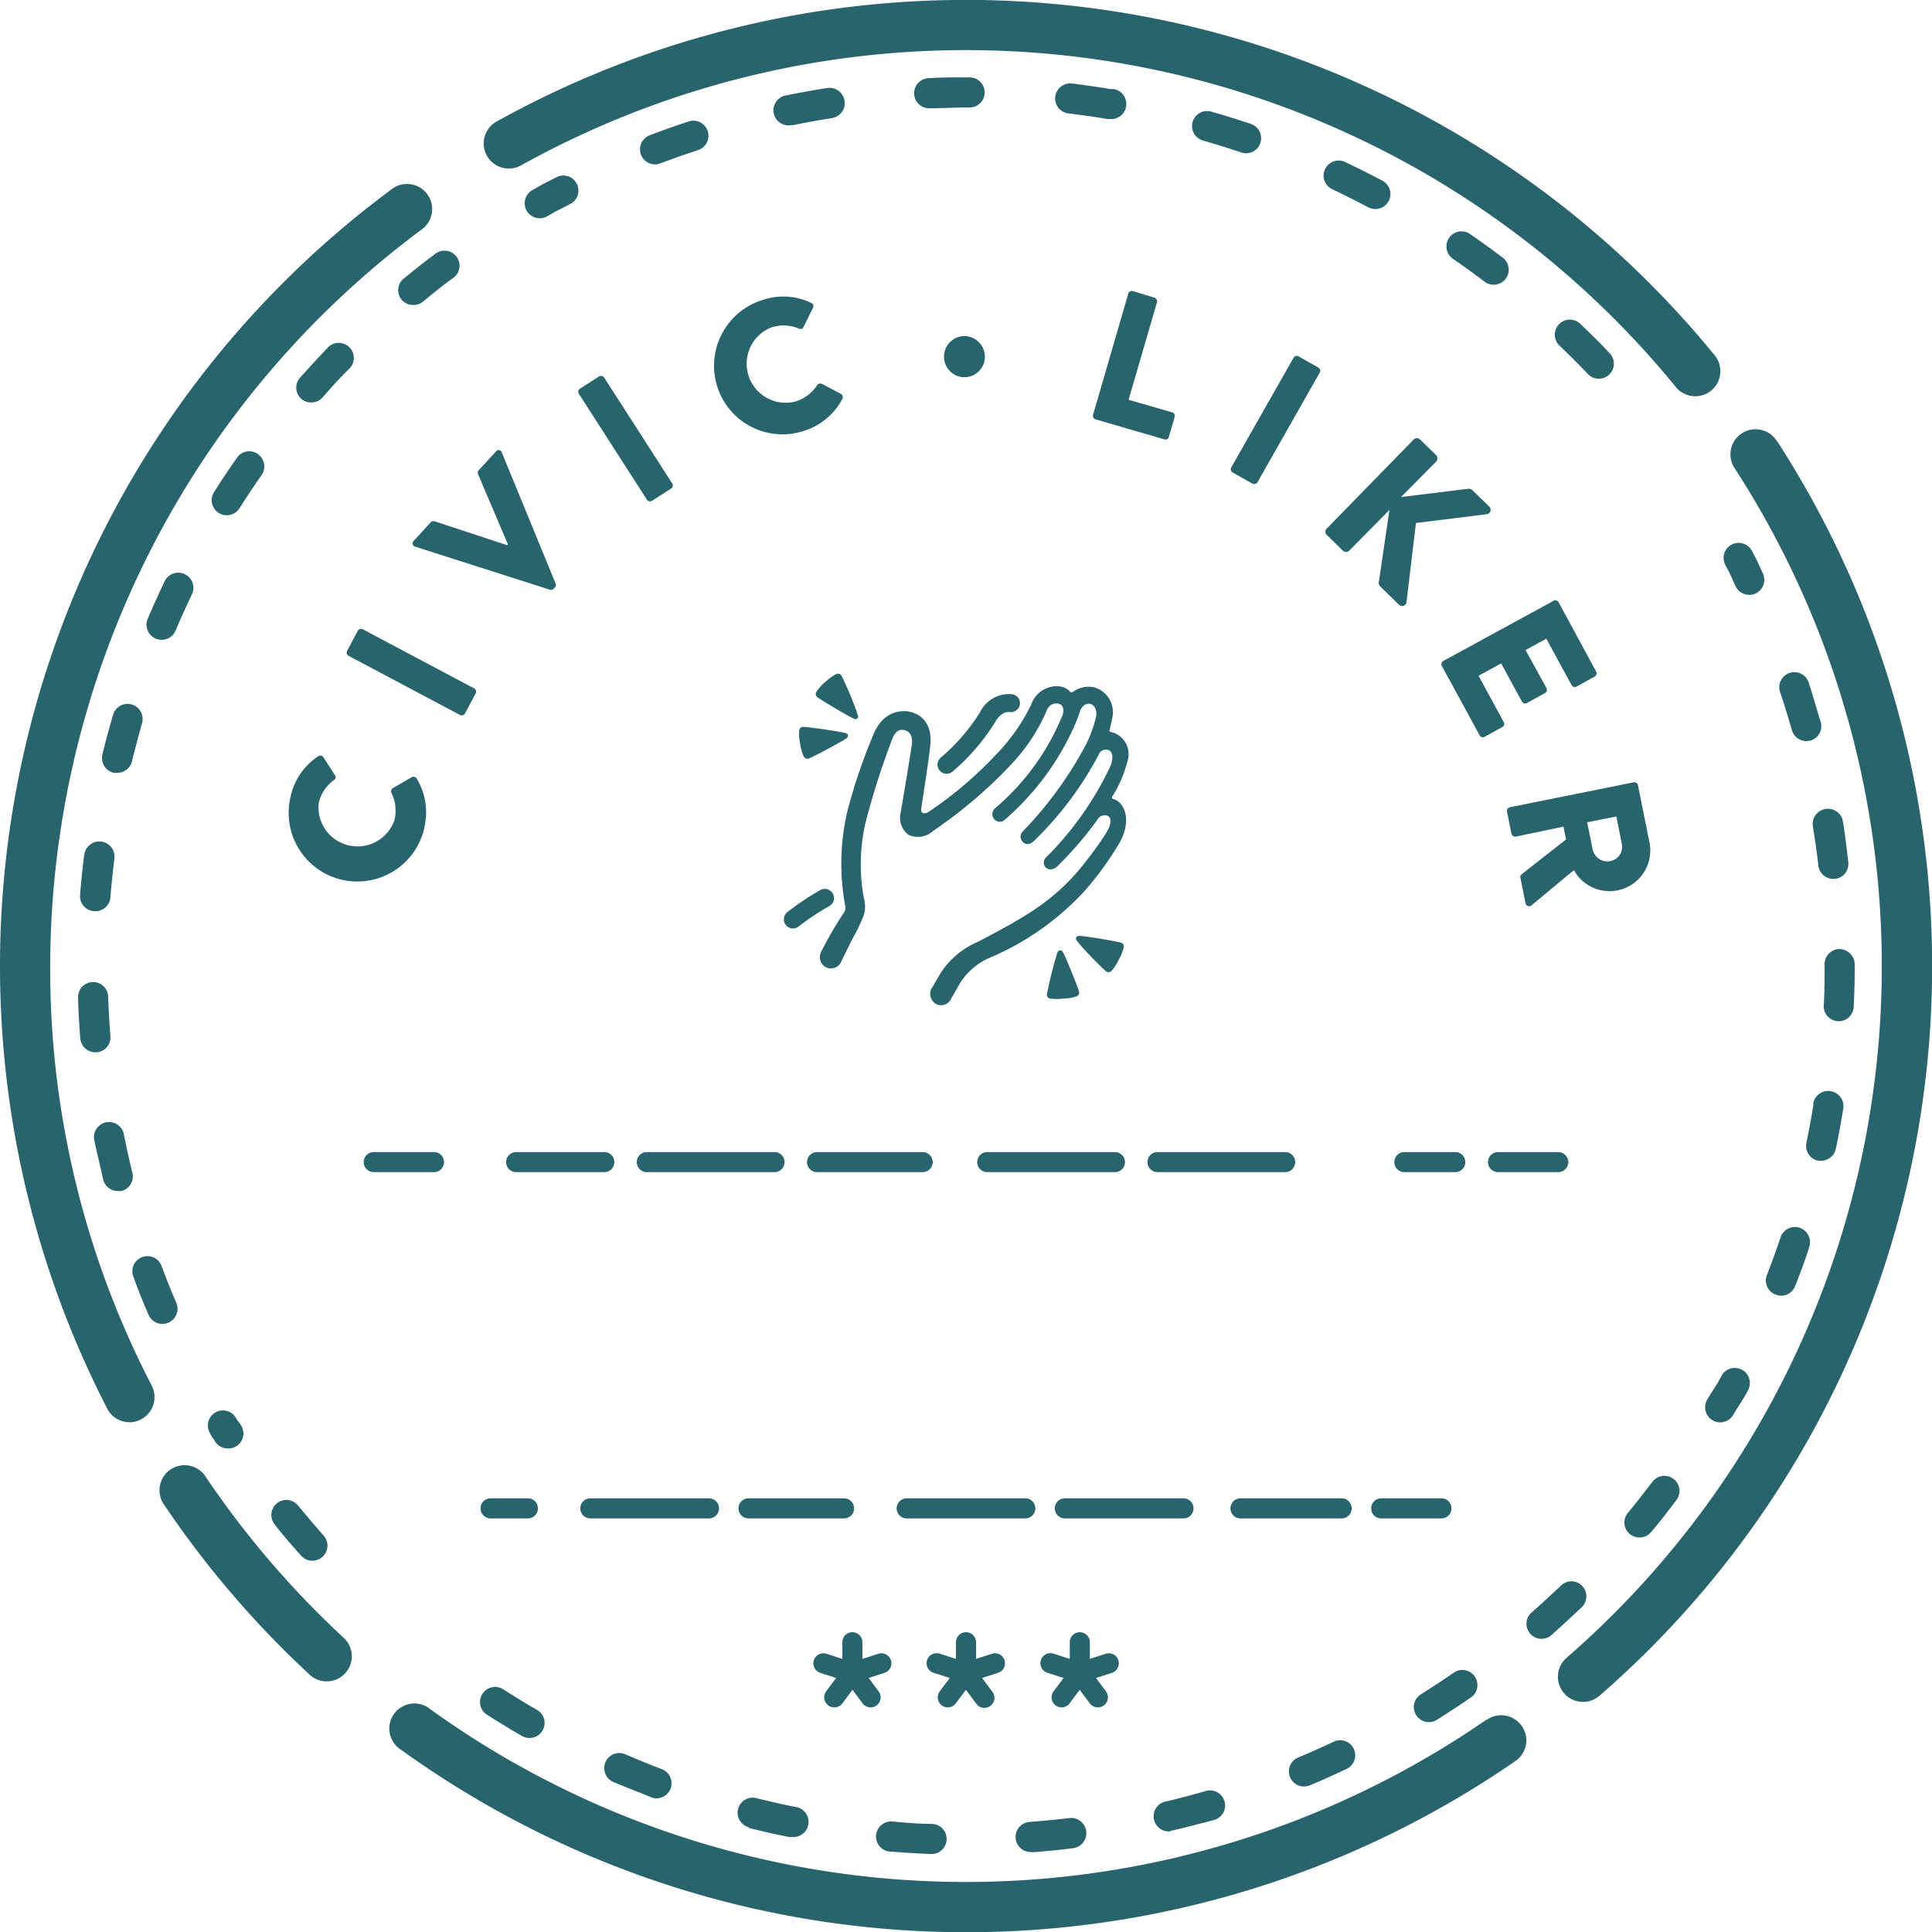 <svg xmlns="http://www.w3.org/2000/svg" viewBox="0 0 192.5 192.5"><defs><style>.a{fill:#28646e;}</style></defs><title>civic-liker</title><path class="a" d="M148.1,171.35a91.3,91.3,0,0,1-105.16-1A2.5,2.5,0,1,0,40,174.37,96.29,96.29,0,0,0,151,175.46a2.5,2.5,0,0,0-2.85-4.11Z"/><path class="a" d="M177.07,44a2.5,2.5,0,1,0-4.19,2.72,91.29,91.29,0,0,1-16.79,118.46,2.5,2.5,0,0,0,3.28,3.78,96.29,96.29,0,0,0,17.7-125Z"/><path class="a" d="M51.91,16.48a91.3,91.3,0,0,1,115,22,2.5,2.5,0,1,0,3.86-3.17A96.29,96.29,0,0,0,49.48,12.11a2.5,2.5,0,1,0,2.43,4.37Z"/><path class="a" d="M5,96.25A91.66,91.66,0,0,1,42.06,22.83a2.5,2.5,0,0,0-3-4A96.3,96.3,0,0,0,10.68,140.35a2.49,2.49,0,0,0,2.22,1.36,2.43,2.43,0,0,0,1.14-.28,2.51,2.51,0,0,0,1.08-3.37A90.17,90.17,0,0,1,5,96.25Z"/><path class="a" d="M20.54,147.21A2.5,2.5,0,1,0,16.4,150a96.53,96.53,0,0,0,14.53,16.93,2.5,2.5,0,0,0,3.39-3.67A91.81,91.81,0,0,1,20.54,147.21Z"/><path class="a" d="M96.62,7.71h-.37c-1.23,0-2.48,0-3.7.08a1.5,1.5,0,0,0,.06,3h.06c1.18,0,2.39-.08,3.58-.08h.36a1.5,1.5,0,0,0,0-3Z"/><path class="a" d="M74.61,182.13c1.31.33,2.65.64,4,.9a1.53,1.53,0,0,0,.3,0,1.5,1.5,0,0,0,.29-3c-1.28-.26-2.57-.55-3.84-.87a1.5,1.5,0,1,0-.73,2.91Z"/><path class="a" d="M132.8,18.88c1.18.56,2.37,1.16,3.52,1.77a1.52,1.52,0,0,0,.7.18,1.5,1.5,0,0,0,.71-2.83c-1.2-.63-2.42-1.25-3.65-1.83a1.5,1.5,0,1,0-1.28,2.71Z"/><path class="a" d="M78.71,12.47a1.53,1.53,0,0,0,.3,0c1.28-.26,2.58-.5,3.87-.7a1.5,1.5,0,1,0-.46-3c-1.34.21-2.69.45-4,.72a1.5,1.5,0,0,0,.3,3Z"/><path class="a" d="M110.81,8.9c-1.33-.22-2.69-.42-4-.58a1.51,1.51,0,0,0-1.67,1.32,1.5,1.5,0,0,0,1.32,1.66c1.29.16,2.6.34,3.89.56l.25,0a1.5,1.5,0,0,0,.24-3Z"/><path class="a" d="M129.94,178a1.47,1.47,0,0,0,.58-.12c1.25-.52,2.5-1.08,3.71-1.66a1.5,1.5,0,0,0-1.28-2.71c-1.18.56-2.39,1.1-3.59,1.6a1.5,1.5,0,0,0,.58,2.89Z"/><path class="a" d="M88.66,184.48c1.34.11,2.71.19,4.07.25h.06a1.5,1.5,0,0,0,.06-3c-1.32,0-2.64-.13-3.93-.24a1.5,1.5,0,0,0-.26,3Z"/><path class="a" d="M124.64,12.35c-1.28-.43-2.59-.84-3.89-1.21a1.5,1.5,0,1,0-.83,2.88c1.26.36,2.52.76,3.76,1.17a1.34,1.34,0,0,0,.48.08,1.5,1.5,0,0,0,.48-2.92Z"/><path class="a" d="M116.63,182.4a1.34,1.34,0,0,0,.35-.05c1.32-.31,2.64-.66,3.94-1a1.5,1.5,0,1,0-.83-2.88c-1.26.36-2.54.7-3.81,1a1.5,1.5,0,0,0,.35,3Z"/><path class="a" d="M102.79,184.55h.12c1.34-.1,2.71-.23,4-.4a1.5,1.5,0,1,0-.36-3c-1.3.15-2.61.28-3.91.38a1.5,1.5,0,0,0,.1,3Z"/><path class="a" d="M176.94,129a1.47,1.47,0,0,0,.54.1,1.5,1.5,0,0,0,1.4-1c.49-1.26,1-2.55,1.38-3.84a1.5,1.5,0,1,0-2.84-1c-.42,1.25-.87,2.49-1.34,3.71A1.5,1.5,0,0,0,176.94,129Z"/><path class="a" d="M180.21,68a1.5,1.5,0,0,0-2.85.95c.42,1.24.81,2.5,1.17,3.76A1.5,1.5,0,0,0,180,73.84a1.45,1.45,0,0,0,.41-.06,1.49,1.49,0,0,0,1-1.85C181,70.63,180.64,69.32,180.21,68Z"/><path class="a" d="M180.7,110c-.21,1.29-.45,2.59-.71,3.87a1.5,1.5,0,0,0,1.16,1.78,1.55,1.55,0,0,0,.31,0,1.5,1.5,0,0,0,1.46-1.19c.28-1.33.53-2.68.74-4a1.5,1.5,0,0,0-3-.48Z"/><path class="a" d="M183.63,81.86a1.5,1.5,0,1,0-3,.49c.21,1.29.4,2.6.55,3.9a1.49,1.49,0,0,0,1.49,1.32h.17a1.5,1.5,0,0,0,1.32-1.66C184,84.56,183.85,83.2,183.63,81.86Z"/><path class="a" d="M184.7,100.32c.07-1.35.1-2.72.1-4.06v-.2a1.55,1.55,0,0,0-1.51-1.5,1.5,1.5,0,0,0-1.49,1.51v.18c0,1.31,0,2.63-.09,3.94a1.5,1.5,0,0,0,1.43,1.56h.07A1.49,1.49,0,0,0,184.7,100.32Z"/><path class="a" d="M172.93,58.41a1.51,1.51,0,0,0,1.36.86,1.61,1.61,0,0,0,.64-.14,1.51,1.51,0,0,0,.72-2c-.58-1.22-.43-1-1.06-2.18a1.5,1.5,0,1,0-2.65,1.4C172.55,57.5,172.38,57.23,172.93,58.41Z"/><path class="a" d="M65.26,16.38a1.39,1.39,0,0,0,.53-.1c1.23-.46,2.47-.9,3.71-1.31a1.5,1.5,0,1,0-.93-2.85c-1.29.42-2.58.88-3.84,1.36a1.5,1.5,0,0,0,.53,2.9Z"/><path class="a" d="M62.3,174.79a1.5,1.5,0,0,0-1.19,2.76c1.24.53,2.51,1,3.78,1.53a1.46,1.46,0,0,0,.53.1,1.5,1.5,0,0,0,.53-2.9C64.73,175.81,63.5,175.31,62.3,174.79Z"/><path class="a" d="M147.92,28.07a1.53,1.53,0,0,0,.91.3,1.5,1.5,0,0,0,.91-2.69c-1.09-.82-2.2-1.63-3.31-2.39a1.5,1.5,0,0,0-1.7,2.47C145.8,26.5,146.88,27.27,147.92,28.07Z"/><path class="a" d="M57.46,18.29a1.5,1.5,0,0,0-2-.64c-1.2.62-1.26.62-2.43,1.3a1.5,1.5,0,0,0,.75,2.8,1.44,1.44,0,0,0,.75-.21c1.13-.65,1.15-.62,2.31-1.23A1.49,1.49,0,0,0,57.46,18.29Z"/><path class="a" d="M170.63,141.51a1.5,1.5,0,0,0,2.06-.53c.68-1.17.86-1.28,1.49-2.48a1.5,1.5,0,0,0-2.66-1.4c-.61,1.16-.76,1.23-1.42,2.36A1.5,1.5,0,0,0,170.63,141.51Z"/><path class="a" d="M48.52,170.85c1.15.73,2.32,1.45,3.49,2.12a1.53,1.53,0,0,0,.75.2,1.5,1.5,0,0,0,.75-2.8c-1.13-.65-2.26-1.34-3.37-2.05a1.5,1.5,0,0,0-1.62,2.53Z"/><path class="a" d="M8.39,85.17c-.17,1.34-.31,2.71-.41,4a1.5,1.5,0,0,0,1.38,1.62h.12A1.5,1.5,0,0,0,11,89.46c.1-1.3.24-2.62.4-3.92a1.5,1.5,0,0,0-3-.37Z"/><path class="a" d="M8,103.47a1.51,1.51,0,0,0,1.5,1.38h.12A1.49,1.49,0,0,0,11,103.23c-.1-1.3-.18-2.63-.22-3.93a1.5,1.5,0,1,0-3,.1C7.81,100.75,7.89,102.12,8,103.47Z"/><path class="a" d="M11.69,77a1.51,1.51,0,0,0,1.46-1.14c.31-1.27.65-2.55,1-3.8a1.5,1.5,0,0,0-2.88-.85c-.38,1.3-.74,2.62-1.06,3.94A1.51,1.51,0,0,0,11.33,77,1.47,1.47,0,0,0,11.69,77Z"/><path class="a" d="M27.59,149.79a1.49,1.49,0,0,0-.22,2.1C28.22,153,29.11,154,30,155a1.49,1.49,0,0,0,1.12.51,1.52,1.52,0,0,0,1-.38,1.5,1.5,0,0,0,.13-2.12c-.87-1-1.73-2-2.55-3A1.49,1.49,0,0,0,27.59,149.79Z"/><path class="a" d="M163.36,153.19a1.47,1.47,0,0,0,1.15-.54c.87-1,1.72-2.12,2.53-3.2a1.5,1.5,0,1,0-2.4-1.8c-.78,1-1.6,2.08-2.44,3.09a1.49,1.49,0,0,0,1.16,2.45Z"/><path class="a" d="M21.43,143.63a1.5,1.5,0,0,0,1.27.69A1.49,1.49,0,0,0,24,142c-.7-1.1.16.42-.48-.71a1.5,1.5,0,0,0-2.61,1.49C21.54,144,20.71,142.48,21.43,143.63Z"/><path class="a" d="M10.28,117.53a1.5,1.5,0,0,0,1.45,1.14,1.47,1.47,0,0,0,.36,0,1.5,1.5,0,0,0,1.1-1.82c-.31-1.27-.6-2.56-.85-3.84a1.5,1.5,0,0,0-2.95.58C9.66,114.88,10,116.22,10.28,117.53Z"/><path class="a" d="M25.69,45.24a1.48,1.48,0,0,0-2.08.37c-.78,1.11-1.54,2.25-2.26,3.39a1.5,1.5,0,1,0,2.53,1.61c.7-1.11,1.44-2.21,2.19-3.28A1.51,1.51,0,0,0,25.69,45.24Z"/><path class="a" d="M40,29.84a1.5,1.5,0,0,0,1.16.55,1.56,1.56,0,0,0,1-.34c1-.83,2-1.65,3.1-2.43a1.5,1.5,0,0,0-1.79-2.4c-1.08.8-2.16,1.65-3.21,2.51A1.49,1.49,0,0,0,40,29.84Z"/><path class="a" d="M32.15,39.59c.87-1,1.77-2,2.68-2.88a1.5,1.5,0,0,0-2.16-2.09c-.94,1-1.87,2-2.76,3A1.48,1.48,0,0,0,30,39.72a1.45,1.45,0,0,0,1,.38A1.47,1.47,0,0,0,32.15,39.59Z"/><path class="a" d="M142.36,171.59a1.46,1.46,0,0,0,.8-.23c1.14-.71,2.29-1.47,3.4-2.23a1.5,1.5,0,0,0-1.71-2.47c-1.07.74-2.18,1.47-3.28,2.16a1.5,1.5,0,0,0,.79,2.77Z"/><path class="a" d="M157.63,158a1.49,1.49,0,0,0-2.12,0c-.94.9-1.92,1.8-2.9,2.66a1.49,1.49,0,0,0-.14,2.12,1.5,1.5,0,0,0,2.11.14c1-.9,2-1.82,3-2.76A1.51,1.51,0,0,0,157.63,158Z"/><path class="a" d="M158.19,37.24a1.5,1.5,0,1,0,2.17-2.07c-.93-1-1.9-1.94-2.88-2.88a1.5,1.5,0,1,0-2.07,2.17C156.35,35.36,157.29,36.3,158.19,37.24Z"/><path class="a" d="M14.8,131a1.49,1.49,0,0,0,1.38.91,1.59,1.59,0,0,0,.59-.12,1.51,1.51,0,0,0,.79-2c-.52-1.19-1-2.42-1.46-3.64a1.5,1.5,0,1,0-2.81,1.05C13.76,128.52,14.27,129.79,14.8,131Z"/><path class="a" d="M18.41,57.21a1.5,1.5,0,0,0-2,.7c-.58,1.22-1.15,2.47-1.68,3.72a1.5,1.5,0,0,0,.79,2,1.52,1.52,0,0,0,.59.12,1.5,1.5,0,0,0,1.38-.91c.51-1.21,1.06-2.42,1.62-3.6A1.5,1.5,0,0,0,18.41,57.21Z"/><path class="a" d="M37.24,116.79h6a1,1,0,0,0,0-2h-6a1,1,0,1,0,0,2Z"/><path class="a" d="M78.17,115.79a1,1,0,0,0-1-1H64.45a1,1,0,0,0,0,2H77.17A1,1,0,0,0,78.17,115.79Z"/><path class="a" d="M129.05,115.79a1,1,0,0,0-1-1H115.33a1,1,0,0,0,0,2h12.72A1,1,0,0,0,129.05,115.79Z"/><path class="a" d="M81.41,116.79H91.93a1,1,0,0,0,0-2H81.41a1,1,0,0,0,0,2Z"/><path class="a" d="M97.37,115.79a1,1,0,0,0,1,1h12.72a1,1,0,0,0,0-2H98.37A1,1,0,0,0,97.37,115.79Z"/><path class="a" d="M138.93,115.79a1,1,0,0,0,1,1H145a1,1,0,0,0,0-2h-5.09A1,1,0,0,0,138.93,115.79Z"/><path class="a" d="M61.21,115.79a1,1,0,0,0-1-1H51.43a1,1,0,1,0,0,2h8.78A1,1,0,0,0,61.21,115.79Z"/><path class="a" d="M149.26,116.79h6a1,1,0,0,0,0-2h-6a1,1,0,0,0,0,2Z"/><path class="a" d="M48.88,151.29H52.6a1,1,0,0,0,0-2H48.88a1,1,0,1,0,0,2Z"/><path class="a" d="M123.6,151.29h10.08a1,1,0,0,0,0-2H123.6a1,1,0,0,0,0,2Z"/><path class="a" d="M103.16,150.29a1,1,0,0,0-1-1H90.34a1,1,0,0,0,0,2h11.82A1,1,0,0,0,103.16,150.29Z"/><path class="a" d="M85.1,150.29a1,1,0,0,0-1-1H74.58a1,1,0,0,0,0,2H84.1A1,1,0,0,0,85.1,150.29Z"/><path class="a" d="M71.64,150.29a1,1,0,0,0-1-1H58.82a1,1,0,1,0,0,2H70.64A1,1,0,0,0,71.64,150.29Z"/><path class="a" d="M118.92,150.29a1,1,0,0,0-1-1H106.1a1,1,0,0,0,0,2h11.82A1,1,0,0,0,118.92,150.29Z"/><path class="a" d="M137.62,151.29h6a1,1,0,0,0,0-2h-6a1,1,0,0,0,0,2Z"/><path class="a" d="M42.27,82.49a6.55,6.55,0,0,0-.75-4.92.38.38,0,0,0-.5-.13l-1.87,1.08A.39.39,0,0,0,39,79a4,4,0,0,1,.31,2.69A3.89,3.89,0,0,1,31.76,80a3.85,3.85,0,0,1,1.52-2.28.33.33,0,0,0,.11-.46l-1.16-1.8a.36.36,0,0,0-.53-.1,6.38,6.38,0,0,0-2.76,4.08,6.84,6.84,0,1,0,13.33,3.1Z"/><rect class="a" x="39.49" y="60.33" width="3" height="13.3" rx="0.36" transform="translate(-37.39 71.77) rotate(-62.04)"/><path class="a" d="M50.61,54.24l-.08.08L43.3,51.94a.36.36,0,0,0-.37.09l-1.71,1.86a.34.34,0,0,0,.15.58L54.8,58.76a.38.38,0,0,0,.37-.1l.13-.14a.36.36,0,0,0,.06-.38L50,45.09A.33.33,0,0,0,49.4,45l-1.71,1.86a.36.36,0,0,0-.06.38Z"/><rect class="a" x="60.93" y="37.01" width="3" height="13.3" rx="0.36" transform="matrix(0.84, -0.54, 0.54, 0.84, -13.69, 40.74)"/><path class="a" d="M71.48,38.56a6.82,6.82,0,0,0,8.63,4.37,6.54,6.54,0,0,0,3.82-3.18.38.38,0,0,0-.14-.5l-1.89-1a.39.39,0,0,0-.48.13A4,4,0,0,1,79.28,40a3.89,3.89,0,0,1-2.42-7.38,3.92,3.92,0,0,1,2.74.12.32.32,0,0,0,.45-.14L81,30.68a.35.35,0,0,0-.18-.5,6.38,6.38,0,0,0-4.92-.26A6.85,6.85,0,0,0,71.48,38.56Z"/><path class="a" d="M96.06,33.48a2.06,2.06,0,0,0-2,2.1,2,2,0,0,0,4.07-.06A2.07,2.07,0,0,0,96.06,33.48Z"/><path class="a" d="M115,29.65,112.87,29a.37.37,0,0,0-.45.25l-3.51,12.08a.36.36,0,0,0,.24.45l6.87,2a.35.35,0,0,0,.44-.24l.58-2a.36.36,0,0,0-.24-.45l-4.35-1.26,2.84-9.75A.39.39,0,0,0,115,29.65Z"/><rect class="a" x="120.44" y="40.35" width="13.3" height="3" rx="0.36" transform="translate(27.94 131.7) rotate(-60.41)"/><path class="a" d="M137.37,58.09a.46.46,0,0,0,.15.34l1.88,1.83a.44.44,0,0,0,.74-.25l.94-7.9,7.08-.88a.44.44,0,0,0,.24-.74l-1.71-1.67a.59.59,0,0,0-.39-.12l-6.7.82L143.09,46a.47.47,0,0,0,0-.65l-1.59-1.55a.45.45,0,0,0-.65,0l-8.65,8.86a.44.44,0,0,0,0,.64l1.59,1.56a.47.47,0,0,0,.65,0l4-4.05Z"/><path class="a" d="M147.87,73.44l1.82-1a.35.35,0,0,0,.14-.49l-2.51-4.62,2.25-1.23,2.07,3.8a.36.36,0,0,0,.49.15l1.82-1a.37.37,0,0,0,.14-.49L152,64.77l2.07-1.13,2.52,4.62a.36.36,0,0,0,.49.15l1.81-1a.36.36,0,0,0,.15-.49L155.29,60a.36.36,0,0,0-.49-.14l-11,6a.37.37,0,0,0-.14.49l3.76,6.9A.36.36,0,0,0,147.87,73.44Z"/><path class="a" d="M164.32,83.8l-1.12-5.57a.36.36,0,0,0-.43-.28l-12.33,2.48a.37.37,0,0,0-.29.43l.45,2.21a.39.39,0,0,0,.43.29l4.75-1,.26,1.28-4.44,3.48a.34.34,0,0,0-.11.33L152,90a.36.36,0,0,0,.6.2l4.22-3.5a4.06,4.06,0,0,0,7.51-2.87Zm-3.85,2a1.51,1.51,0,0,1-1.77-1.11l-.56-2.76,2.91-.58.55,2.75A1.44,1.44,0,0,1,160.47,85.79Z"/><path class="a" d="M93.72,75.5a.91.91,0,0,0,1.2,1.37,20.77,20.77,0,0,0,4.28-5c.18-.31.68-1,1.42-.92a.91.91,0,0,0,1-.78.9.9,0,0,0-.78-1A3.22,3.22,0,0,0,97.63,71,19.49,19.49,0,0,1,93.72,75.5Z"/><path class="a" d="M78.31,92.18a.91.91,0,0,0,1.28.12,25.6,25.6,0,0,1,3-2A.91.91,0,0,0,83,89.07a.93.93,0,0,0-1.23-.41,26.63,26.63,0,0,0-3.34,2.24A.91.91,0,0,0,78.31,92.18Z"/><path class="a" d="M86.9,73.49A55.18,55.18,0,0,0,84.39,81a23,23,0,0,0-.17,9.28.9.9,0,0,1-.11.62,35.63,35.63,0,0,0-2.32,4,1.13,1.13,0,0,0,.47,1.45,1.09,1.09,0,0,0,.54.14,1.1,1.1,0,0,0,1-.64c.35-.72,1-2.08,1.33-2.65a19.44,19.44,0,0,0,.93-2,3.06,3.06,0,0,0,0-1.78,18.5,18.5,0,0,1,.19-7.5,76.68,76.68,0,0,1,2.68-8.36c.27-.66.65-.87,1-.84s1.12.22.91,1.59c-.38,2.45-.91,5.56-1.09,6.61a2.13,2.13,0,0,0,.77,2.26A2.25,2.25,0,0,0,93,82.77a46,46,0,0,0,7.71-6.56,18.35,18.35,0,0,0,3.63-5.52,1,1,0,0,1,1.2-.56c.25.07.55.4.34,1.1a24,24,0,0,1-6.66,9.24.79.79,0,0,0-.16,1.16.75.75,0,0,0,1.11,0,26.75,26.75,0,0,0,6.65-8.79,16.12,16.12,0,0,0,.8-2c.2-.57.64-.78,1-.71s.73.54.59,1.29a12.7,12.7,0,0,1-1,2.76,38.43,38.43,0,0,1-6.28,8.64.74.74,0,0,0,0,1.09c.36.34.78.19,1.16-.18a34.23,34.23,0,0,0,6.36-8.5.79.79,0,0,1,1-.5c.51.2.5,1.07,0,2a32.15,32.15,0,0,1-6.24,8.72.7.7,0,0,0,0,1c.3.26.78.25,1.22-.21a36.28,36.28,0,0,0,3.9-4.55.85.85,0,0,1,.88-.45c.44.08.51.5.37,1-.21.82-2.52,3.84-3.43,4.85-2.47,2.76-4.94,4.27-9.7,6.74a8.38,8.38,0,0,0-3.65,3c-.69,1.16-.89,1.54-1,1.68a1.16,1.16,0,0,0,.5,1.54,1.09,1.09,0,0,0,.49.11,1.11,1.11,0,0,0,1-.69s0,0,.86-1.5a6.52,6.52,0,0,1,2.8-2.47A27.45,27.45,0,0,0,108,88.85a32.06,32.06,0,0,0,3.48-4.76c1.33-2.24.63-4.16-.57-4.48a.16.16,0,0,1-.1-.23,11.83,11.83,0,0,0,1.53-3.55,2.25,2.25,0,0,0-1.68-2.9.15.15,0,0,1-.11-.19c.1-.37.2-.83.26-1.14a2.58,2.58,0,0,0-1.76-3.11,2.63,2.63,0,0,0-2.14.44.2.2,0,0,1-.28,0,1.68,1.68,0,0,0-1.19-.55,2.68,2.68,0,0,0-2.69,1.82,19.16,19.16,0,0,1-3.52,5,38.63,38.63,0,0,1-6.75,5.72c-.31.2-.75.15-.7-.27.09-.66.8-5.15.92-6.47.2-2.14-1-3.12-2.25-3.3C89.41,70.76,87.79,71.06,86.9,73.49Z"/><path class="a" d="M83.87,67.38a.39.39,0,0,0-.53-.22,4.19,4.19,0,0,0-1.09.78,4.07,4.07,0,0,0-.91,1,.4.4,0,0,0,.15.56c.49.36,2.93,1.8,3.53,2.08.12.06.27.13.41,0h0a.34.34,0,0,0,0-.4C85.28,70.52,84.17,67.91,83.87,67.38Z"/><path class="a" d="M80.65,75.55c.55-.23,3.06-1.57,3.61-1.93.11-.07.25-.16.22-.35h0c0-.19-.2-.22-.33-.25-.63-.16-3.45-.57-4.05-.59a.4.4,0,0,0-.47.34,4.33,4.33,0,0,0,.1,1.33,4.53,4.53,0,0,0,.36,1.29A.41.41,0,0,0,80.65,75.55Z"/><path class="a" d="M105.61,94.7h0c-.18,0-.24.17-.28.29a39.85,39.85,0,0,0-1,4,.39.39,0,0,0,.28.5,4.37,4.37,0,0,0,1.34,0,4,4,0,0,0,1.32-.22.4.4,0,0,0,.22-.54c-.17-.57-1.24-3.21-1.54-3.79C105.87,94.83,105.79,94.68,105.61,94.7Z"/><path class="a" d="M110.16,96.74a.4.4,0,0,0,.58,0,4.43,4.43,0,0,0,.73-1.12,4.56,4.56,0,0,0,.5-1.24.4.4,0,0,0-.35-.47c-.58-.16-3.38-.62-4-.66-.13,0-.3,0-.38.14h0c-.08.16,0,.29.11.4C107.71,94.33,109.7,96.36,110.16,96.74Z"/><path class="a" d="M100.09,165.42a1,1,0,0,0-1.26-.64l-1.58.51v-1.66a1,1,0,0,0-2,0v1.66l-1.58-.51a1,1,0,1,0-.62,1.9l1.58.51-1,1.34a1,1,0,0,0,.22,1.4,1,1,0,0,0,1.39-.22l1-1.34,1,1.34a1,1,0,1,0,1.61-1.18l-1-1.34,1.58-.51A1,1,0,0,0,100.09,165.42Z"/><path class="a" d="M111.43,165.42a1,1,0,0,0-1.26-.64l-1.58.51v-1.66a1,1,0,0,0-2,0v1.66l-1.58-.51a1,1,0,1,0-.62,1.9l1.58.51-1,1.34a1,1,0,0,0,.22,1.4,1,1,0,0,0,1.39-.22l1-1.34,1,1.34a1,1,0,0,0,.81.41,1,1,0,0,0,.81-1.59l-1-1.34,1.58-.51A1,1,0,0,0,111.43,165.42Z"/><path class="a" d="M82.54,169.93a1,1,0,0,0,.59.19,1,1,0,0,0,.81-.41l1-1.34,1,1.34a1,1,0,0,0,.81.41,1,1,0,0,0,.58-.19,1,1,0,0,0,.22-1.4l-1-1.34,1.58-.51a1,1,0,0,0,.64-1.26,1,1,0,0,0-1.26-.64l-1.58.51v-1.66a1,1,0,0,0-2,0v1.66l-1.58-.51a1,1,0,0,0-1.26.64,1,1,0,0,0,.64,1.26l1.58.51-1,1.34A1,1,0,0,0,82.54,169.93Z"/></svg>